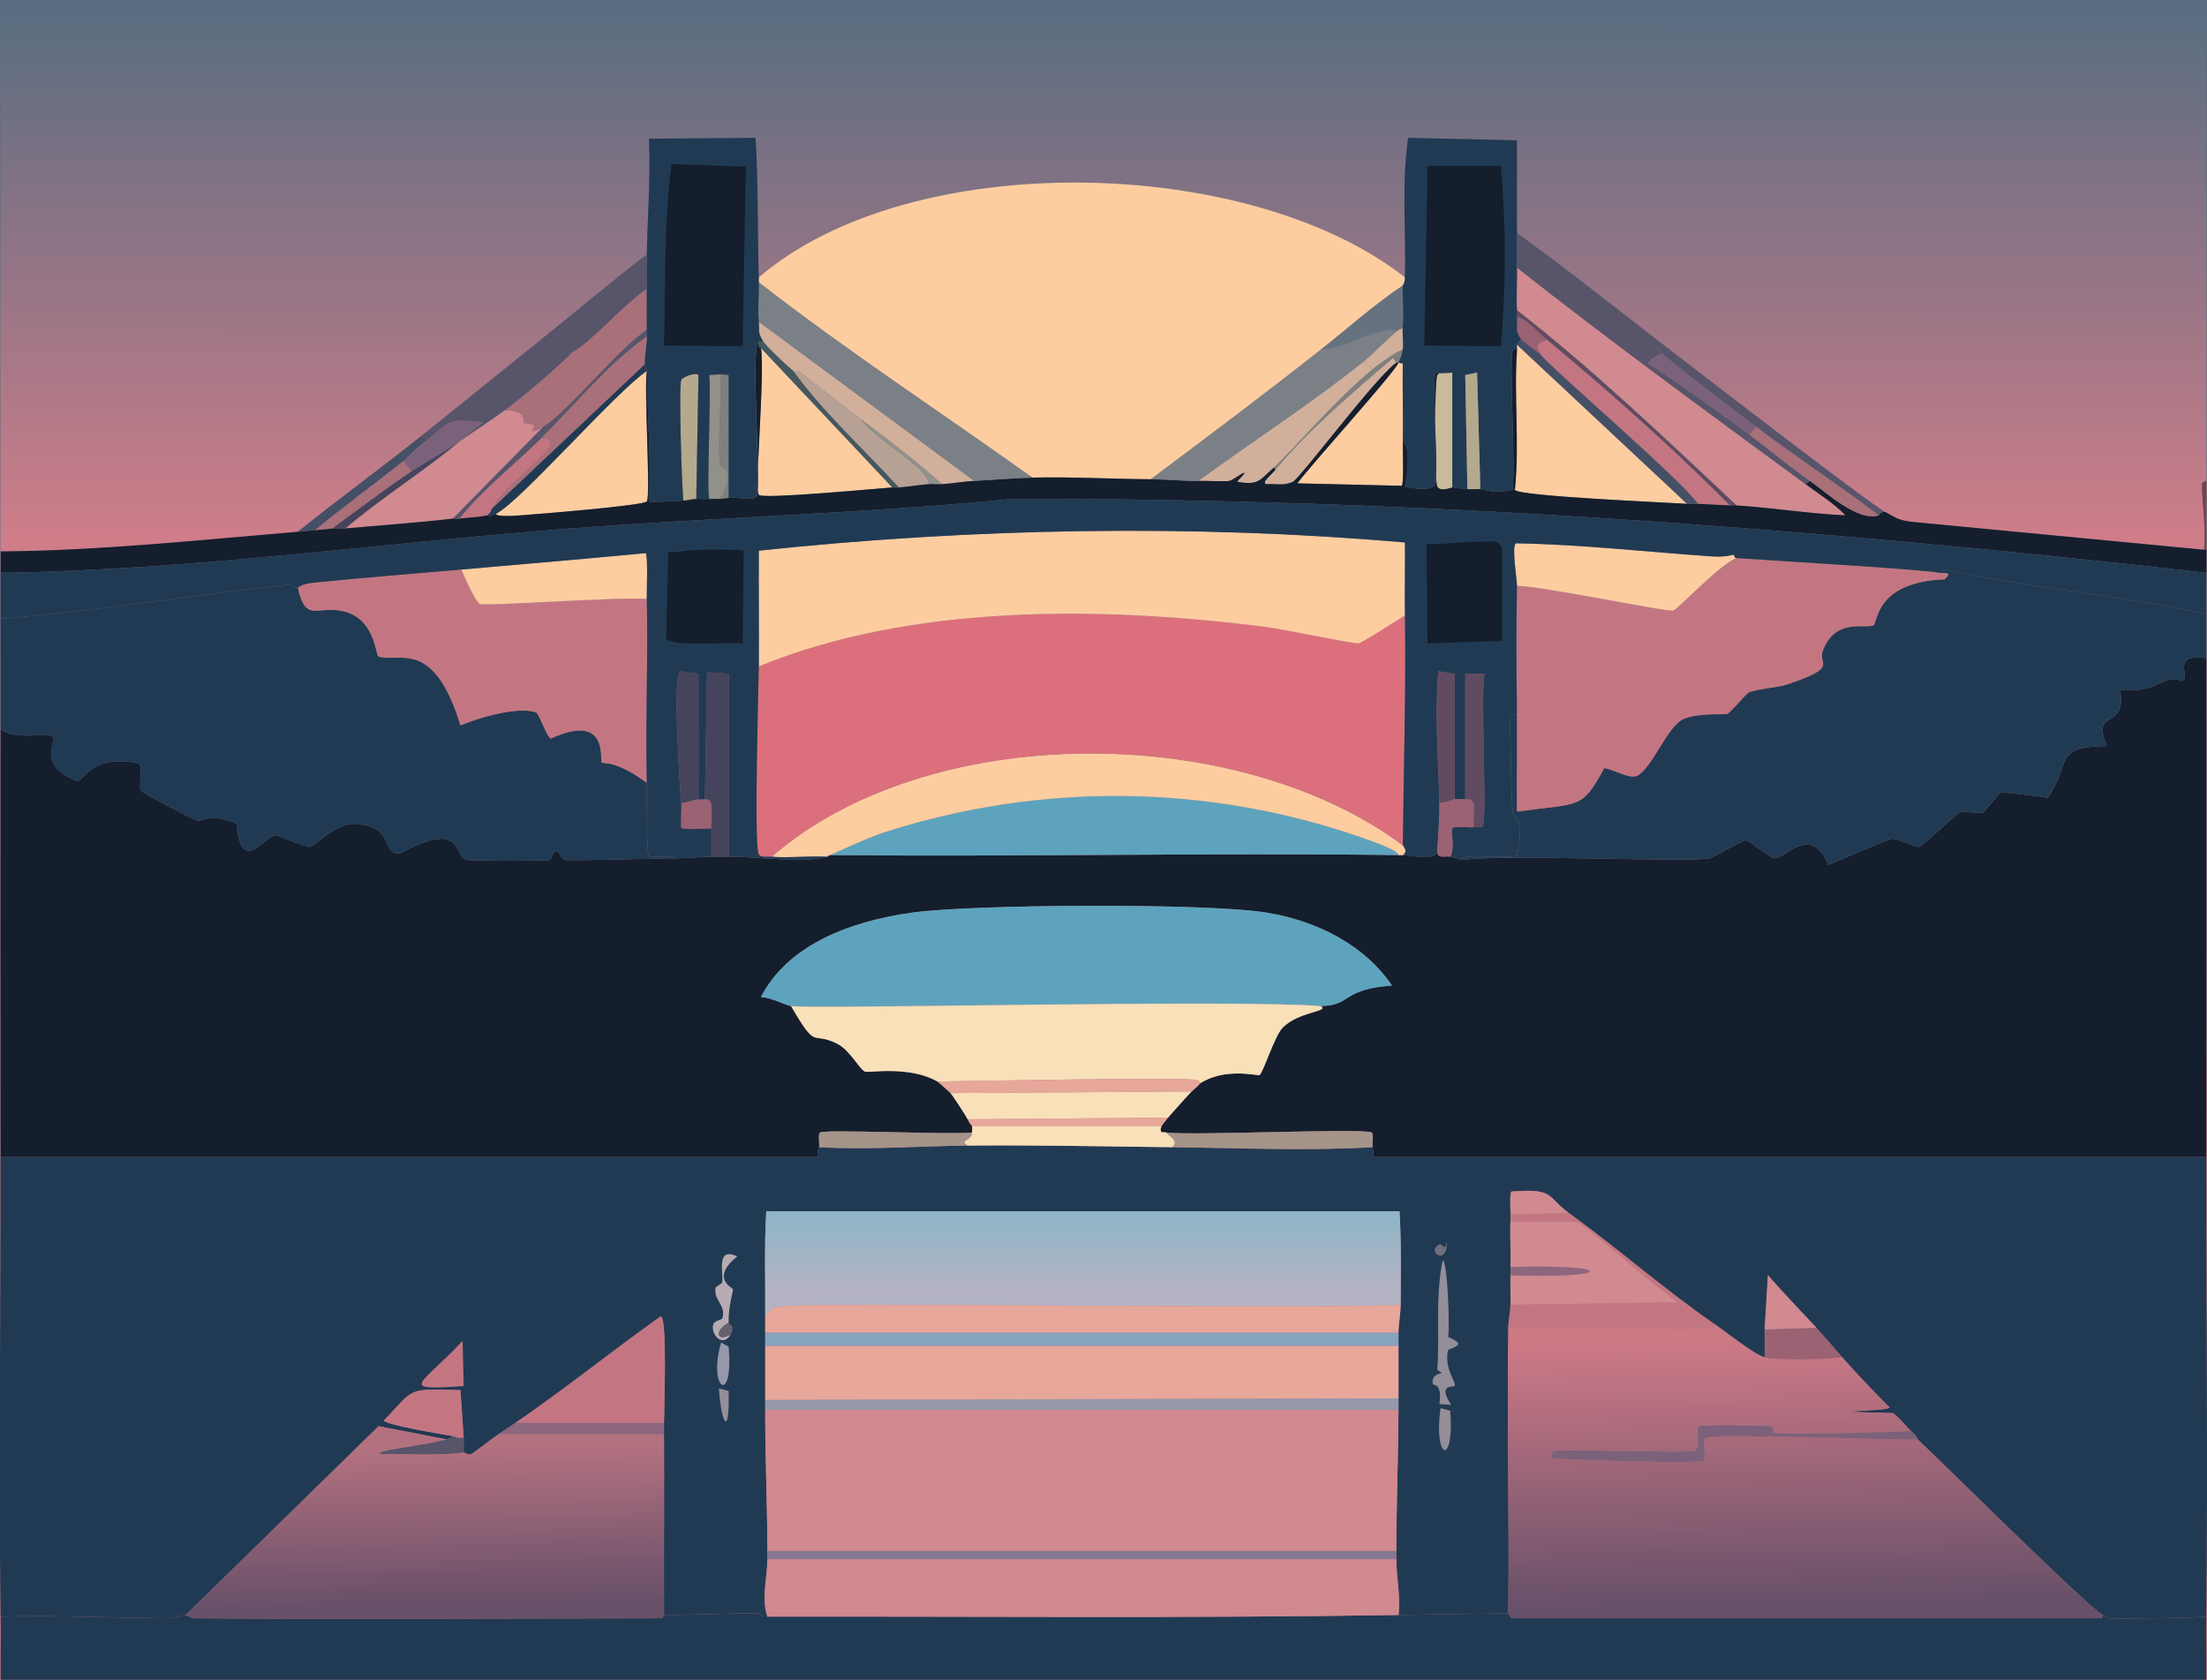 <?xml version="1.0" encoding="utf-8"?>
<!-- Generator: Adobe Illustrator 28.3.0, SVG Export Plug-In . SVG Version: 6.00 Build 0)  -->
<svg version="1.1" id="Layer_1" xmlns="http://www.w3.org/2000/svg" xmlns:xlink="http://www.w3.org/1999/xlink" x="0px" y="0px"
	 viewBox="0 0 900 685" style="enable-background:new 0 0 900 685;" xml:space="preserve">
<style type="text/css">
	.st0{fill:url(#SVGID_1_);}
	.st1{fill:url(#SVGID_00000130631968006477345300000014033595981760635036_);}
	.st2{fill:#141E2C;}
	.st3{fill:#213A53;}
	.st4{fill:#744548;}
	.st5{fill:#C37682;}
	.st6{fill:#FDCDA0;}
	.st7{fill:#9A6273;}
	.st8{fill:#D08A90;}
	.st9{fill:#D1AF9B;}
	.st10{fill:#B7A195;}
	.st11{fill:#B5A98D;}
	.st12{fill:#CABA9B;}
	.st13{fill:#91918A;}
	.st14{fill:#614B61;}
	.st15{fill:#7E817D;}
	.st16{fill:#A97079;}
	.st17{fill:#A59489;}
	.st18{fill:url(#SVGID_00000033356492444642034930000014476598113182983868_);}
	.st19{fill:#E7A79A;}
	.st20{fill:#87A4BE;}
	.st21{fill:#9698AA;}
	.st22{fill:#867891;}
	.st23{fill:url(#SVGID_00000145033784137100508220000013074893886801934472_);}
	.st24{fill:#8D677D;}
	.st25{fill:#58546A;}
	.st26{fill:#B7ABB2;}
	.st27{fill:url(#SVGID_00000110454041443920263660000001903402888411408824_);}
	.st28{fill:#7B6179;}
	.st29{fill:#948E98;}
	.st30{fill:#65626E;}
	.st31{fill:#6F6F7D;}
	.st32{fill:#5EA3BD;}
	.st33{fill:#F8E0B9;}
	.st34{fill:#DB707C;}
	.st35{fill:#454F66;}
	.st36{fill:#7B8086;}
	.st37{fill:#45585F;}
	.st38{fill:#677281;}
	.st39{fill:#46435D;}
</style>
<g>
	<g id="Background_00000134247486845561639370000002006330206643593658_">
		
			<linearGradient id="SVGID_1_" gradientUnits="userSpaceOnUse" x1="450.076" y1="-140.277" x2="449.933" y2="72.688" gradientTransform="matrix(1.001 0 0 3.048 -0.35 440.238)">
			<stop  offset="0" style="stop-color:#596D81"/>
			<stop  offset="1" style="stop-color:#CE7D89"/>
		</linearGradient>
		<rect x="-0.08" class="st0" width="900.08" height="685.34"/>
		
			<linearGradient id="SVGID_00000099648150914132790500000009864643543093812379_" gradientUnits="userSpaceOnUse" x1="450.023" y1="4.176" x2="449.88" y2="217.141">
			<stop  offset="0" style="stop-color:#596D81"/>
			<stop  offset="1" style="stop-color:#CE7D89"/>
		</linearGradient>
		<path style="fill:url(#SVGID_00000099648150914132790500000009864643543093812379_);" d="M0.24,224.88
			C0.3,149.92,0.19,74.96,0.24,0c449.72,0,449.72,0,899.44,0c0.05,65.37-0.07,130.73,0,196.1c-0.52-0.08-1.76,0.88-1.76,1
			c0.14,8.98,1.72,18.08,0.88,27.11c-59.51-5.69-59.51-5.69-119.02-11.38c-5.99-0.69-6.68-1.76-10.98-4.02
			c-6.83-3.58-82.12-61.78-95.74-72.28c-18.04-13.91-35.75-28.09-54.46-41.5c-0.11-12.6,0.08-25.21,0-37.81
			c-22.18-0.5-22.18-0.5-44.36-1c-2.78,18.88-0.83,37.96-1.32,56.89c-63.53-49.94-201.66-53.15-263.51,0
			c-0.51-18.95-0.16-37.94-1.32-56.89c-21.74,0.17-21.74,0.17-43.48,0.33c0.71,15.74-0.57,31.46-0.88,47.18
			c-15.56,12.02-30.41,24.58-45.67,36.81c-15.56,12.46-30.96,25.06-46.55,37.48c-16.46,13.11-33.69,25.64-50.07,38.82
			C81.12,220.24,40.91,224.55,0.24,224.88z"/>
		<path class="st2" d="M899.68,268.38c0.05,67.82,0.06,135.64,0,203.46c-169.74,0-169.74,0-339.49,0c-0.28-1.4-0.12-2.59-0.44-4.02
			c-0.27-1.23,0.59-5.47-0.44-6.02c-3.42-1.85-73.59,1.42-83.88,0c-0.36-0.38-3.05,1.02-1.76-2.68c0.07-0.19,2.13-2.67,2.64-3.35
			c0.66-0.88,9.09-10.22,9.66-10.71c3.51-3,3.3-3.21,3.51-3.35c10.12-6.47,22.99-2.97,24.15-3.35c1.23-0.4,6.11-15.73,9.22-19.07
			c6.42-6.9,19.63-6.74,15.81-9.04c12.66-0.26,8.22-6.84,28.99-8.37c-10.47-15.53-29.03-26.17-51.38-29.78
			c-24.11-3.9-119.02-3.42-144.05,0c-27.21,3.72-51.44,14.08-61.92,34.47c4.64,0.31,10.14,3.42,12.3,3.68
			c10.79,18.68,8.15,9.93,18.88,15.39c5.29,2.69,9.21,10.8,11.42,11.38c1.64,0.43,18.18-2.48,29.43,4.02
			c0.32,0.19,4.7,4.09,5.27,4.68c0.91,0.95,6.37,9.31,7.03,10.71c1.09,2.33,1.72,2.53,1.76,2.68c0.18,0.68,0.04,1.86,0,2.68
			c-7.76,1.04-59.4-1.36-61.92,0c-1.04,0.56-0.15,4.79-0.44,6.02c-0.25,1.04-1.06,1.47-0.44,4.02c-166.67,0-166.67,0-333.34,0
			c-0.05-58.23-0.03-116.45,0-174.68c5.18,4.92,18.75,1.66,20.64,2.68c3.62,1.95-7.29,11.59,10.54,18.74
			c3.14-0.14,5.53-11.05,24.59-7.36c2.84,0.96,0.45,9.05,1.32,11.04c0.45,1.03,21.87,12.24,23.28,12.38
			c2.99,0.31,4.5-3.45,15.81,1.34c2.08,21.26,11.14,5.15,15.81,4.68c0.76-0.08,12.43,4.86,14.05,4.68
			c2.07-0.23,10.72-9.8,18.45-9.37c16.6,0.92,10.62,12.9,18.45,12.05c26.28-14.26,21.43,1.29,27.23,2.68
			c1.59,0.38,31.81,0.43,33.38,0c1.7-0.47,1-3.03,2.64-3.35c2.37-0.45,1.57,2.85,4.39,3.35c2.16,0.38,38.02-0.68,44.36-0.67
			c5.03,0.01,10.06-0.61,14.93-0.67c2.34-0.03,4.69,0.03,7.03,0c11.1-0.13,30.48,2.79,40.4,0c0.06-0.02-0.35-0.28,0.88-0.67
			c77.26,0.74,154.64-0.99,231.89,0c0.59,0.01,1.17-0.01,1.76,0c4.42,0.06,12.12,2.67,14.05-1.34c-0.06,3.02,3.55,1.58,5.27,2.01
			c1.54,0.39,3,0.61,4.39,1.34c18.74-2.49,91.45,1.08,101.45-0.67c0.92-0.16,13.48-7.5,14.93-7.36c0.74,0.07,10,7.32,11.42,7.36
			c4.21,0.13,15.28-14.32,21.96,2.68c3.56-1.47,24.86-10.67,26.35-10.71c1.47-0.04,9.12,3.5,10.54,3.35
			c1.66-0.18,15.51-13.75,16.69-14.05c1.83-0.48,8.18,0.48,9.66,0c0.58-0.19,6.34-7.82,7.03-8.03c1.5-0.47,15.85,1.64,19.32,2.01
			c10.12-14.96,1.67-20.58,24.15-21.08c-7.23-15.61,8.37-5.9,5.27-22.76c13.39,0.51,13.54-2.5,20.64-4.35
			c2.69-0.7,4.18,0.72,4.39,0.67C894.16,276.56,884.42,266.29,899.68,268.38z"/>
		<path class="st3" d="M478.07,467.82c27.2,0.31,54.49,1.56,81.69,0c0.32,1.42,0.16,2.62,0.44,4.02c169.74,0,169.74,0,339.49,0
			c-0.06,62.45,0.75,124.95,0,187.4c-5.54,0.64-38,0.96-39.97,0.67c-0.14-0.02-1.14-0.88-2.2-1.34
			c-5.24-2.28-65.5-62.27-75.54-71.61c-0.16-0.15,0.31-0.67-2.64-3.35c-2.63-2.38-4.37-5.26-7.47-7.36
			c-37.96-0.93-1.67-0.5-1.32-2.34c-6.71-6.63-13.17-13.48-19.32-20.41c-3.55-4-6.87-8.08-10.54-12.05
			c-6.61-7.13-13.41-14.15-19.76-21.42c-0.66,11.04-0.66,11.04-1.32,22.09c0,5.69,0,5.69,0,11.38c-4.09-0.99-16.18-10.62-20.2-13.39
			c-20.91-14.38-39.28-30.76-59.73-45.51c-8.99-6.49-5.37-10.11-23.28-8.7c-0.89,0.48-0.37,7.89-0.44,9.37
			c-0.04,0.89,0.04,1.79,0,2.68c-0.27,6.23,0.19,12.5,0,18.74c-0.03,1.11,0.03,2.23,0,3.35c-0.11,4,0.07,8.06,0,12.05
			c-0.06,2.98-0.83,6.25-0.88,9.37c-0.59,38.81,0.44,77.64,0,116.45c-14.93,0.18-29.86,0.43-44.8,0.67
			c0.94-7.55-0.88-15.27-0.88-22.76c0-1.11,0-2.23,0-3.35c0.01-19.15,0.81-38.38,0.88-57.56c0.01-1.56-0.01-3.12,0-4.68
			c0.03-7.14-0.03-14.28,0-21.42c0.01-1.78-0.01-3.57,0-5.35c0.03-3.84,0.85-7.52,0.88-11.38c0.08-12.71,0.3-25.45-0.44-38.15
			c-129.12,0-129.12,0-258.24,0c-0.88,14.05-0.33,28.11-0.44,42.16c-0.02,2.45,0.02,4.91,0,7.36c-0.01,1.78,0.01,3.57,0,5.35
			c-0.04,7.36,0.02,14.72,0,22.09c0,1.34,0,2.68,0,4.02c-0.07,19.19,0.87,38.4,0.88,57.56c0,1.11,0,2.23,0,3.35
			c0,7.73-2.55,15.68,0,23.42c-3.02,0.01-3.57-1.34-3.95-1.34c-12.72-0.03-25.51,0.66-38.21,0.67c-0.09-24.54,0.12-49.08,0-73.62
			c-0.01-1.56,0.01-3.12,0-4.68c-0.02-3.94,1.49-43.1-1.32-43.5c-19.97,14.23-38.96,29.6-59.29,43.5c-2.25,1.54-4.73,3.15-7.03,4.68
			c-1.87,1.25-10.27,7.83-10.98,8.03c-1.57,0.45-2.48-0.74-3.07-0.67c0-3.01,0-3.01,0-6.02c-0.66-9.7-0.66-9.7-1.32-19.41
			c-22.44-0.72-18.67-0.59-31.18,12.38c0.38,1.71,24.5,5.79,28.11,6.36c-0.38,0.74-1.78,1.1-2.64,1.34
			c-13.83-2.68-13.83-2.68-27.67-5.35c-39.31,38.48-39.31,38.48-78.61,76.97c-0.59,0-6.25,1.34-6.59,1.34
			c-22.96-0.15-45.97-1.28-68.95-0.67c-0.75-62.45,0.06-124.95,0-187.4c166.67,0,166.67,0,333.34,0c-0.62-2.55,0.19-2.98,0.44-4.02
			c20.23,1.16,40.42-0.48,60.61-0.67C422.48,466.89,450.22,467.51,478.07,467.82z"/>
		<path class="st3" d="M312.94,659.24c85.78-0.15,171.59,0.7,257.36-0.67c14.93-0.24,29.86-0.49,44.8-0.67c0.66,1,0.66,1,1.32,2.01
			c120.34,0,120.34,0,240.67,0c0.22-0.67,0.22-0.67,0.44-1.34c1.06,0.46,2.06,1.32,2.2,1.34c1.96,0.29,34.42-0.03,39.97-0.67
			c-0.1,8.7,0.08,17.4,0,26.1c-449.72,0-449.72,0-899.44,0c-0.08-8.7,0.1-17.4,0-26.1c22.98-0.61,45.99,0.52,68.95,0.67
			c0.34,0,6-1.34,6.59-1.34c0.18,0,2.78,1.34,3.07,1.34c63.5,0.38,127.1,0.05,190.6,0c0.63,0,1.21-1.34,1.32-1.34
			c12.69-0.01,25.49-0.7,38.21-0.67C309.36,657.9,309.91,659.24,312.94,659.24z"/>
		<path class="st3" d="M121.45,239.6c3.08,14.03,7.51,7.83,17.13,9.37c14.63,2.35,14.4,18.27,15.81,18.74
			c8.21,2.75,22.4-7.9,33.38,28.11c7.32-3.1,23.1-7.86,30.74-5.35c1.37,0.45,4.5,10.36,6.15,10.71c23.46-10.8,20.01,8.46,20.64,9.7
			c0.39,0.78,5.38-1.33,18.45,8.37c0.1,4.06-0.25,28.57,0.88,29.78c1.05,1.14,8.83-0.65,10.54,1c-6.34-0.01-42.2,1.05-44.36,0.67
			c-2.83-0.5-2.02-3.8-4.39-3.35c-1.63,0.31-0.94,2.88-2.64,3.35c-1.57,0.43-31.79,0.38-33.38,0c-5.79-1.38-0.95-16.94-27.23-2.68
			c-7.83,0.85-1.84-11.12-18.45-12.05c-7.73-0.43-16.37,9.14-18.45,9.37c-1.63,0.18-13.29-4.76-14.05-4.68
			c-4.67,0.47-13.74,16.58-15.81-4.68c-11.31-4.79-12.82-1.03-15.81-1.34c-1.41-0.15-22.83-11.35-23.28-12.38
			c-0.86-1.99,1.52-10.08-1.32-11.04c-19.07-3.68-21.46,7.22-24.59,7.36c-17.83-7.15-6.92-16.79-10.54-18.74
			c-1.89-1.02-15.46,2.24-20.64-2.68c0.01-14.95-0.01-29.89,0-44.84c40-3.16,79.27-9.91,119.02-14.05
			C119.85,238.2,119.01,239.85,121.45,239.6z"/>
		<path class="st3" d="M899.68,250.31c0,6.02,0,12.05,0,18.07c-15.26-2.09-5.52,8.18-10.1,9.37c-0.21,0.06-1.7-1.37-4.39-0.67
			c-7.1,1.85-7.25,4.86-20.64,4.35c3.1,16.85-12.5,7.14-5.27,22.76c-22.49,0.5-14.03,6.12-24.15,21.08
			c-3.47-0.37-17.83-2.48-19.32-2.01c-0.69,0.21-6.44,7.84-7.03,8.03c-1.48,0.48-7.83-0.48-9.66,0
			c-1.18,0.31-15.03,13.87-16.69,14.05c-1.42,0.16-9.08-3.39-10.54-3.35c-1.49,0.04-22.79,9.24-26.35,10.71
			c-6.68-17-17.75-2.54-21.96-2.68c-1.42-0.05-10.68-7.29-11.42-7.36c-1.45-0.13-14.01,7.2-14.93,7.36
			c-10.01,1.75-82.71-1.82-101.45,0.67c0.26-2.91,13.97-0.35,22.84-1.67c3.25-15.2-1.68-16.5-1.76-17.4
			c-0.39-4.66-1.32-36.91-0.88-38.82c0.08-0.36,1.4-2.13,2.64-1.67c0.18,13.27-0.14,26.55,0,39.82c26.07-3.62,26.31-0.7,35.57-17.74
			c4.32,0.63,10.4,4.75,13.61,3.01c6.19-3.35,12.12-20.24,18.88-23.09c6.05-2.54,16.05-1.62,17.57-2.01
			c1.28-0.33,7.78-8.21,8.78-8.7c3.15-1.55,11.7-1.96,15.81-3.35c21.42-7.22,12.33-7.95,14.49-13.72
			c5.1-13.58,17.22-8.8,20.64-10.37c1.78-0.82,0.51-17.66,28.99-18.74c3.7-3.46-0.19-2.21-2.2-2.68c1.54-0.67,1.54-0.67,3.07-1.34
			C828.38,240.23,864.92,242.6,899.68,250.31z"/>
		<path class="st4" d="M899.68,224.21c-0.44,0-0.44,0-0.88,0c0.84-9.03-0.74-18.12-0.88-27.11c0-0.12,1.23-1.08,1.76-1
			C899.69,205.47,899.67,214.84,899.68,224.21z"/>
		<path class="st5" d="M188.21,232.24c0.75,2.24,5.92,13.58,7.47,14.05c3.16,0.98,59.03-3.12,68.07-2.01
			c0.6,24.97-0.61,49.99,0,74.96c-13.07-9.69-18.05-7.58-18.45-8.37c-0.63-1.25,2.82-20.5-20.64-9.7
			c-1.64-0.35-4.78-10.26-6.15-10.71c-7.64-2.51-23.43,2.25-30.74,5.35c-10.98-36.01-25.16-25.36-33.38-28.11
			c-1.41-0.47-1.18-16.39-15.81-18.74c-9.62-1.54-14.05,4.66-17.13-9.37c0.35-0.04,1.14-1.45,6.59-2.01
			C148.01,235.55,168.19,234,188.21,232.24z"/>
		<path class="st5" d="M790.76,233.58c2,0.47,5.9-0.78,2.2,2.68c-28.47,1.08-27.2,17.92-28.99,18.74
			c-3.42,1.57-15.54-3.21-20.64,10.37c-2.17,5.77,6.93,6.5-14.49,13.72c-4.11,1.38-12.66,1.79-15.81,3.35c-1,0.49-7.5,8.37-8.78,8.7
			c-1.52,0.39-11.52-0.54-17.57,2.01c-6.77,2.85-12.7,19.74-18.88,23.09c-3.21,1.74-9.29-2.38-13.61-3.01
			c-9.27,17.04-9.5,14.12-35.57,17.74c-0.14-13.27,0.18-26.55,0-39.82c-0.24-17.41-0.34-34.79,0-52.2
			c8.76-0.21,60.52,10.63,63.68,10.04c1.86-0.35,19.1-19.02,25.91-21.42C722.84,228.63,784.87,232.2,790.76,233.58z"/>
		<path class="st6" d="M708.2,227.55c-6.81,2.4-24.06,21.07-25.91,21.42c-3.16,0.59-54.92-10.25-63.68-10.04
			c0.05-2.34-2.29-16.4-0.44-17.4c26.79,0.49,53.3,3.52,79.93,5.35c5.86,0.4,8.34-0.7,8.78-0.67
			C707.59,226.27,706.81,227.45,708.2,227.55z"/>
		<path class="st6" d="M263.75,244.29c-9.04-1.12-64.92,2.98-68.07,2.01c-1.55-0.48-6.71-11.81-7.47-14.05
			c25.04-2.2,50.09-4.32,75.1-6.69C264.29,226.11,263.69,241.78,263.75,244.29z"/>
		<path class="st7" d="M284.83,325.94c0.88,0,1.76,0,2.64,0c3.84-0.64,2.59,5.47,2.64,12.05c-2.09-0.27-11.51,0.51-12.3-0.33
			c-0.39-0.42,0.18-8.6,0-10.37C280.06,327.47,283.05,325.94,284.83,325.94z"/>
		<path class="st8" d="M736.31,197.44c5.55,4.08,11.66,7.95,16.25,12.72c-14.79-0.64-29.65-3.11-44.36-4.02
			c-28.96-27.13-57.54-54.55-89.59-79.64c-0.32-5.77,0.11-11.62,0-17.4C656.87,139.31,696.64,168.3,736.31,197.44z"/>
		<path class="st6" d="M688,205.47c-8.59-0.57-68.84-3.1-70.27-5.69c1.97-19-0.47-38.26,0.88-57.22c0.05-0.65-0.15-1.38,0-2.01
			C653.3,173.01,653.3,173.01,688,205.47z"/>
		<path class="st6" d="M263.75,151.26c-1.22,6.98,1.6,50.84,0,53.21c-1.19,1.76-45.42,5.24-51.38,5.69
			c-3.49,0.26-10.46,0.65-10.1-0.67C211.72,205.06,251.03,159.87,263.75,151.26z"/>
		<path class="st6" d="M363.88,198.77c-6.44,0.44-53.29,4.91-54.46,3.01c-1.83-2.99,2.61-49.12,0.88-59.9
			C337.09,170.33,337.09,170.33,363.88,198.77z"/>
		<path class="st8" d="M221.59,174.01c-18.45,18.74-18.45,18.74-36.89,37.48c-14.61,1.7-29.26,2.69-43.92,4.02
			c14.68-12.49,31.72-23.08,46.55-35.47c6.06-4.28,12.51-8.29,18.45-12.72c9.42-0.24,7.53,4.67,7.91,5.02
			c0.77,0.72,2.25-0.36,4.39,1.34C218.34,173.89,214.18,178.13,221.59,174.01z"/>
		<path class="st6" d="M572.05,180.7c-0.06,2.35,0.49,16.9-0.44,17.4c-21.3-0.5-21.3-0.5-42.6-1c7-9.15,39.15-44.55,41.28-49.19
			c0.88,0.17,0.88,0.17,1.76,0.33C571.85,159.06,572.32,169.89,572.05,180.7z"/>
		<path class="st5" d="M705.56,206.14c-4.39-0.27-8.74-0.39-13.18-0.67c-6.94-10.06-62.19-57.29-64.12-60.9
			c-1.52-2.85-2.54-4.49,2.64-6.02C657.05,160.27,682.12,182.66,705.56,206.14z"/>
		<path class="st9" d="M559.76,150.59c-16.27,13.45-32.59,33.27-40.4,40.16c-5.43,4.78-5.97,7.4-14.93,5.69
			c7.6-7.88-1.3-0.63-3.07-0.33c-1.92,0.33-8.89-0.04-12.74,0c22.3-16.28,46.4-31.78,67.63-48.86
			C558,148.91,558,148.91,559.76,150.59z"/>
		<path class="st9" d="M397.26,196.1c-4.27,0.21-8.84,1.09-13.18,1.34c-10.31-9.43-22-18.1-33.38-26.77
			c-8.39-6.4-16.77-12.91-25.03-19.41c-0.08-0.06-0.75,1.15-2.2,0c-2.58-2.05-11.26-10.26-12.3-12.05c-2.4-4.15-1.37-3.85-1.76-8.03
			C353.34,163.64,353.34,163.64,397.26,196.1z"/>
		<path class="st10" d="M350.71,170.67c6.51,8.91,27.43,19.65,28.11,26.77c-3.96,0.23-8.32,1.07-12.3,1.34
			c-14.42-15.8-30.85-30.59-43.04-47.52c1.45,1.15,2.12-0.06,2.2,0C333.94,157.75,342.31,164.27,350.71,170.67z"/>
		<path class="st9" d="M569.42,147.91c-8,5.38-39.01,46.88-42.16,48.52c-3.58,1.87-7.16,0.71-10.98,1
			c-1.87-0.86,1.81-3.39,3.95-6.02c12.44-15.26,32.07-32.05,47.87-45.51C568.76,146.91,568.76,146.91,569.42,147.91z"/>
		<path class="st11" d="M283.95,203.46c-2.09,0.06-3.21,0.65-5.27,0.67c-0.73-6.75-1.91-46.86-0.88-49.19
			c0.55-1.25,5.9-3.28,7.03-2.01C284.39,178.19,284.39,178.19,283.95,203.46z"/>
		<path class="st12" d="M592.25,151.93c0,23.42,0,23.42,0,46.85c-0.31-0.03-4.79,2-6.15-0.33c-1.21-2.08-1.21-43.43,0-45.51
			C587.01,151.37,590.47,152.04,592.25,151.93z"/>
		<path class="st5" d="M200.51,207.48c-0.14,0.29,0.14,1.02-1.76,2.68c-3.87,0.82-7.53,0.87-11.42,1.34
			c9.41-11.93,22.3-21.87,33.38-32.79C234.44,179.3,206.04,196.04,200.51,207.48z"/>
		<path class="st13" d="M293.61,152.59c0.93,11.21-1.24,26.79,0,37.14c0.1,0.79,7.26,1.81,0,13.72c-0.87,0.06-1.76-0.05-2.64,0
			c-0.61,0-1.52,0.18-1.76-0.33c-1.12-2.45,0.84-41.78,0-50.2C291.42,152.76,291.42,152.76,293.61,152.59z"/>
		<path class="st14" d="M708.2,206.14c-0.87-0.05-1.77,0.05-2.64,0c-23.44-23.47-48.51-45.87-74.66-67.6
			c-4.12-3.42-8.55-8.56-12.3-9.37c-0.07-0.89,0.05-1.79,0-2.68C650.66,151.59,679.24,179.01,708.2,206.14z"/>
		<path class="st15" d="M297.13,202.79c-0.18,0.02,1.06,0.38-3.51,0.67c7.26-11.91,0.1-12.93,0-13.72
			c-1.24-10.36,0.93-25.94,0-37.14c1.76,0.17,1.76,0.17,3.51,0.33C297.13,177.86,297.13,177.86,297.13,202.79z"/>
		<path class="st13" d="M384.08,197.44c-1.74,0.1-3.53-0.1-5.27,0c-0.68-7.12-21.6-17.87-28.11-26.77
			C362.08,179.34,373.78,188,384.08,197.44z"/>
		<path class="st9" d="M572.05,142.56c-3.3,1.26-9.74,5.92-12.3,8.03c-1.76-1.67-1.76-1.67-3.51-3.35
			c4.54-3.65,9.42-9.2,14.05-12.72c0.07-0.05,1.31-0.57,1.76-0.67C571.8,136.62,572.52,140.28,572.05,142.56z"/>
		<path class="st7" d="M630.9,138.54c-5.17,1.54-4.15,3.17-2.64,6.02c-1.23-0.96-7.64-5.65-7.91-6.02c-2.82-4.07-1.4-5.08-1.76-9.37
			C622.35,129.98,626.78,135.12,630.9,138.54z"/>
		<path class="st16" d="M263.75,134.52c-10.88,7.05-33.37,34.59-42.16,39.49c-7.41,4.12-3.24-0.12-3.51-0.33
			c-2.14-1.7-3.62-0.62-4.39-1.34c-0.37-0.35,1.52-5.26-7.91-5.02c9.95-7.43,19.38-15.81,28.11-24.09
			c5.93-2.67,22.05-20.59,29.86-25.43C263.71,123.37,263.73,128.95,263.75,134.52z"/>
	</g>
	<g>
		<path class="st17" d="M559.76,467.82c-27.19,1.56-54.48,0.31-81.69,0c2.53-2.61-0.75-4.05-2.64-6.02
			c10.29,1.42,80.46-1.85,83.88,0C560.34,462.35,559.48,466.6,559.76,467.82z"/>
		<path class="st17" d="M396.38,461.8c-0.18,3.79-5.51,3.02-1.76,5.35c-20.19,0.19-40.38,1.83-60.61,0.67
			c0.29-1.23-0.6-5.46,0.44-6.02C336.98,460.44,388.62,462.84,396.38,461.8z"/>
		<g>
			<g>
				
					<linearGradient id="SVGID_00000109008593011571973530000017834987886551989137_" gradientUnits="userSpaceOnUse" x1="441.581" y1="498.887" x2="441.659" y2="525.658">
					<stop  offset="0" style="stop-color:#91B5C6"/>
					<stop  offset="1" style="stop-color:#B4B3C4"/>
				</linearGradient>
				<path style="fill:url(#SVGID_00000109008593011571973530000017834987886551989137_);" d="M571.17,532.07
					c-36.07,1.89-240.13-1.16-252.53,0.67c-7.27,1.07-2.97,2.2-6.59,3.35c0.11-14.05-0.44-28.12,0.44-42.16
					c129.12,0,129.12,0,258.24,0C571.48,506.63,571.26,519.36,571.17,532.07z"/>
				<g>
					<path class="st8" d="M570.3,574.91c-0.07,19.17-0.87,38.41-0.88,57.56c-128.24,0-128.24,0-256.48,0
						c-0.01-19.16-0.95-38.37-0.88-57.56C441.18,574.91,441.18,574.91,570.3,574.91z"/>
					<path class="st8" d="M569.42,635.81c0,7.48,1.82,15.21,0.88,22.76c-85.77,1.37-171.58,0.52-257.36,0.67
						c-2.55-7.75,0-15.7,0-23.42C441.18,635.81,441.18,635.81,569.42,635.81z"/>
					<path class="st19" d="M570.3,548.81c-0.03,7.14,0.03,14.28,0,21.42c-129.12,0.33-129.12,0.33-258.24,0.67
						c0.02-7.36-0.04-14.72,0-22.09C441.18,548.81,441.18,548.81,570.3,548.81z"/>
					<path class="st19" d="M571.17,532.07c-0.03,3.86-0.85,7.53-0.88,11.38c-129.12,0-129.12,0-258.24,0c0.02-2.45-0.02-4.91,0-7.36
						c3.62-1.15-0.68-2.27,6.59-3.35C331.04,530.91,535.11,533.96,571.17,532.07z"/>
					<path class="st20" d="M570.3,543.45c-0.01,1.78,0.01,3.57,0,5.35c-129.12,0-129.12,0-258.24,0c0.01-1.78-0.01-3.57,0-5.35
						C441.18,543.45,441.18,543.45,570.3,543.45z"/>
					<path class="st21" d="M570.3,570.22c-0.01,1.56,0.01,3.12,0,4.68c-129.12,0-129.12,0-258.24,0c0-1.34,0-2.68,0-4.02
						C441.18,570.56,441.18,570.56,570.3,570.22z"/>
					<path class="st22" d="M569.42,632.47c0,1.11,0,2.23,0,3.35c-128.24,0-128.24,0-256.48,0c0-1.11,0-2.23,0-3.35
						C441.18,632.47,441.18,632.47,569.42,632.47z"/>
				</g>
			</g>
			<g>
				
					<linearGradient id="SVGID_00000011727304118147928860000005933827350488647347_" gradientUnits="userSpaceOnUse" x1="172.702" y1="590.631" x2="173.87" y2="653.931">
					<stop  offset="0" style="stop-color:#B37180"/>
					<stop  offset="1" style="stop-color:#695069"/>
				</linearGradient>
				<path style="fill:url(#SVGID_00000011727304118147928860000005933827350488647347_);" d="M182.06,586.95
					c-9.53,2.68-30.23,4.55-26.79,6.02c11.27-0.31,22.58,0.72,33.82-0.67c0.59-0.07,1.5,1.12,3.07,0.67
					c0.71-0.21,9.11-6.78,10.98-8.03c33.82,0,33.82,0,67.63,0c0.12,24.54-0.09,49.08,0,73.62c-0.11,0-0.68,1.34-1.32,1.34
					c-63.5,0.05-127.11,0.38-190.6,0c-0.29,0-2.9-1.34-3.07-1.34c39.31-38.48,39.31-38.48,78.61-76.97
					C168.23,584.28,168.23,584.28,182.06,586.95z"/>
				<path class="st5" d="M270.77,580.26c-30.3,0-30.3,0-60.61,0c20.33-13.91,39.32-29.28,59.29-43.5
					C272.26,537.16,270.75,576.33,270.77,580.26z"/>
				<path class="st5" d="M189.09,586.29c-2.78,0.36-3.65-0.55-4.39-0.67c-3.61-0.57-27.72-4.64-28.11-6.36
					c12.51-12.97,8.74-13.11,31.18-12.38C188.43,576.58,188.43,576.58,189.09,586.29z"/>
				<path class="st24" d="M210.17,580.26c30.3,0,30.3,0,60.61,0c0.01,1.56-0.01,3.12,0,4.68c-33.82,0-33.82,0-67.63,0
					C205.44,583.41,207.92,581.8,210.17,580.26z"/>
				<path class="st5" d="M188.65,546.8c0.22,9.2,0.22,9.2,0.44,18.41C161.78,567.11,171.37,565.23,188.65,546.8z"/>
				<path class="st25" d="M189.09,586.29c0,3.01,0,3.01,0,6.02c-11.23,1.39-22.54,0.36-33.82,0.67c-3.44-1.48,17.26-3.34,26.79-6.02
					c0.86-0.24,2.26-0.6,2.64-1.34C185.44,585.73,186.31,586.64,189.09,586.29z"/>
			</g>
			<path class="st26" d="M297.13,539.44c-5.66,2.95-5.17,8.09,0.88,4.68c-3.37,5.88-8.66-0.37-7.03-4.35
				c0.42-1.01,3.46-1.85,3.51-2.01c1.94-5.41-3.78-7.55-2.64-12.72c0.08-0.38,2.58-1.65,2.64-2.01c0.61-4.16-2.63-14.74,6.15-10.71
				c-11,8.92-2.06,12.64-1.76,13.39C299.15,526.37,296.97,532.36,297.13,539.44z"/>
			<g>
				
					<linearGradient id="SVGID_00000163053540960723584390000001170651747986180784_" gradientUnits="userSpaceOnUse" x1="734.027" y1="546.42" x2="736.229" y2="654.484">
					<stop  offset="0" style="stop-color:#CD7986"/>
					<stop  offset="1" style="stop-color:#675069"/>
				</linearGradient>
				<path style="fill:url(#SVGID_00000163053540960723584390000001170651747986180784_);" d="M719.62,553.49
					c5.54,1.35,24.6,0.87,31.62,0c6.16,6.93,12.61,13.78,19.32,20.41c-0.35,1.84-36.64,1.41,1.32,2.34c3.1,2.1,4.84,4.98,7.47,7.36
					c-9.77,0.41-50.23,1.67-55.78,0.67c-0.64-0.12-0.14-2.34-1.76-2.68c-1.4-0.29-27.8-0.64-28.99,0
					c-1.59,0.85,1.14,9.06-1.76,10.04c-2.65,0.89-49.75-0.68-57.97,0c-0.22,1.51-0.22,1.51-0.44,3.01c7.34,0.69,59.4,2.37,61.92,1
					c1.35-0.73-0.48-8.64,0.88-9.37c3.53-1.91,76.06,1.08,86.52,0.67c10.04,9.35,70.3,69.34,75.54,71.61
					c-0.22,0.67-0.22,0.67-0.44,1.34c-120.34,0-120.34,0-240.67,0c-0.66-1-0.66-1-1.32-2.01c0.44-38.81-0.59-77.65,0-116.45
					c18.98-0.98,72.84,1.31,83.01,0c0.25-0.03,1.38-0.92,1.32-1.34C703.44,542.87,715.53,552.5,719.62,553.49z"/>
				<path class="st8" d="M615.97,532.07c0.07-3.98-0.11-8.05,0-12.05c43.45,1.42,42.91-4.63,0-3.35c0.19-6.24-0.27-12.51,0-18.74
					c6.3,0.87,22.76-0.56,27.67,0.67c2.8,0.7,34.59,29.02,40.84,32.46C650.23,531.57,650.23,531.57,615.97,532.07z"/>
				<path class="st5" d="M699.41,540.11c0.06,0.41-1.07,1.31-1.32,1.34c-10.17,1.31-64.03-0.98-83.01,0
					c0.05-3.12,0.82-6.39,0.88-9.37c34.26-0.5,34.26-0.5,68.51-1c-6.25-3.44-38.04-31.75-40.84-32.46
					c-4.9-1.23-21.37,0.2-27.67-0.67c0.04-0.89-0.04-1.79,0-2.68c11.86-0.33,11.86-0.33,23.72-0.67
					C660.13,509.35,678.51,525.73,699.41,540.11z"/>
				<path class="st28" d="M779.35,583.61c2.95,2.67,2.47,3.2,2.64,3.35c-10.46,0.42-82.99-2.57-86.52-0.67
					c-1.35,0.73,0.48,8.64-0.88,9.37c-2.53,1.36-54.59-0.32-61.92-1c0.22-1.51,0.22-1.51,0.44-3.01c8.22-0.68,55.32,0.89,57.97,0
					c2.9-0.98,0.17-9.19,1.76-10.04c1.18-0.64,27.59-0.29,28.99,0c1.62,0.34,1.11,2.56,1.76,2.68
					C729.11,585.28,769.58,584.02,779.35,583.61z"/>
				<path class="st7" d="M751.24,553.49c-7.02,0.87-26.08,1.35-31.62,0c0-5.69,0-5.69,0-11.38c10.54-0.33,10.54-0.33,21.08-0.67
					C744.37,545.41,747.68,549.49,751.24,553.49z"/>
				<path class="st8" d="M740.7,541.44c-10.54,0.33-10.54,0.33-21.08,0.67c0.66-11.04,0.66-11.04,1.32-22.09
					C727.29,527.29,734.09,534.32,740.7,541.44z"/>
				<path class="st8" d="M639.69,494.59c-11.86,0.33-11.86,0.33-23.72,0.67c0.07-1.48-0.45-8.89,0.44-9.37
					C634.32,484.49,630.69,488.1,639.69,494.59z"/>
				<path class="st24" d="M615.97,520.03c0.03-1.11-0.03-2.23,0-3.35C658.88,515.4,659.42,521.44,615.97,520.03z"/>
			</g>
			<path class="st21" d="M294.05,547.47c1.54,0.84,1.54,0.84,3.07,1.67C299.29,573.57,288.51,566.55,294.05,547.47z"/>
			<path class="st29" d="M293.17,566.21c1.98,0.5,1.98,0.5,3.95,1C297.66,586.32,294.19,581.37,293.17,566.21z"/>
			<path class="st30" d="M298,544.12c-6.04,3.4-6.53-1.73-0.88-4.68C297.14,540,300.09,540.49,298,544.12z"/>
			<g>
				<path class="st29" d="M588.3,514c2.09-0.02,3.01,29.2,2.2,31.12c5.48,2.59,5.56,3.24,0,5.35c-1.72,7.84,3.74,13.54,2.64,14.72
					c-0.62,0.66-7.1-0.96-1.32,7.7c-2.42-0.17-2.42-0.17-4.83-0.33c1.17-8.85-2.53-7.58-2.64-8.03c-1-4.24,3.45-4.38,3.51-4.68
					c0.04-0.19-1.77-1.12-1.76-1.34C587.22,544.31,585.17,529.11,588.3,514z"/>
				<path class="st29" d="M587.42,574.24c1.98,0.5,1.98,0.5,3.95,1C593.29,597.88,584.51,595.8,587.42,574.24z"/>
				<path class="st31" d="M590.06,506.64c0.07,10.21-9.21,3.23-2.64,0.67C590.45,510.26,589.33,506.55,590.06,506.64z"/>
			</g>
		</g>
		<g>
			<g>
				<path class="st32" d="M538.67,410.27c-33.96-2.86-205.08,1.31-216.08,0c-2.16-0.26-7.66-3.37-12.3-3.68
					c10.48-20.39,34.72-30.75,61.92-34.47c25.03-3.42,119.94-3.9,144.05,0c22.35,3.62,40.91,14.25,51.38,29.78
					C546.9,403.43,551.33,410.01,538.67,410.27z"/>
				<path class="st32" d="M570.3,348.69c-77.25-0.99-154.62,0.74-231.89,0c1.18-0.38,14.78-6.93,22.4-9.37
					c64.11-20.55,132.81-19.64,195.87,2.68C560.68,343.41,570.44,346.88,570.3,348.69z"/>
			</g>
			<path class="st6" d="M572.05,344.68c0,0.2,2.45,2.46,0,4.02c-0.59-0.01-1.17,0.01-1.76,0c0.15-1.81-9.62-5.28-13.61-6.69
				c-63.06-22.31-131.77-23.22-195.87-2.68c-7.62,2.44-21.22,8.99-22.4,9.37c-1.23,0.39-0.82,0.65-0.88,0.67
				c-6.92-0.44-16.51,0.6-22.84,0C378.4,293.94,503.99,294.12,572.05,344.68z"/>
			<g>
				<path class="st33" d="M538.67,410.27c3.82,2.29-9.39,2.14-15.81,9.04c-3.11,3.35-8,18.68-9.22,19.07
					c-1.17,0.38-14.03-3.12-24.15,3.35c0.05-0.42-1.04-1.29-1.32-1.34c-7.16-1.15-88.77,0.39-105.84,0.67
					c-11.25-6.5-27.78-3.58-29.43-4.02c-2.21-0.58-6.13-8.69-11.42-11.38c-10.74-5.46-8.1,3.29-18.88-15.39
					C333.59,411.58,504.72,407.41,538.67,410.27z"/>
				<path class="st33" d="M485.97,445.07c-0.57,0.48-9,9.83-9.66,10.71c-40.84,0.33-40.84,0.33-81.69,0.67
					c-0.66-1.4-6.12-9.76-7.03-10.71C436.78,445.4,436.78,445.4,485.97,445.07z"/>
				<path class="st33" d="M473.68,459.12c-1.3,3.7,1.4,2.3,1.76,2.68c1.89,1.98,5.16,3.42,2.64,6.02
					c-27.84-0.32-55.58-0.94-83.44-0.67c-3.75-2.33,1.58-1.56,1.76-5.35c0.04-0.82,0.18-2,0-2.68
					C435.03,459.12,435.03,459.12,473.68,459.12z"/>
				<path class="st19" d="M489.49,441.72c-0.22,0.14,0,0.35-3.51,3.35c-49.19,0.33-49.19,0.33-98.38,0.67
					c-0.57-0.6-4.95-4.5-5.27-4.68c17.07-0.28,98.69-1.81,105.84-0.67C488.44,440.43,489.53,441.3,489.49,441.72z"/>
				<path class="st19" d="M476.31,455.78c-0.5,0.67-2.57,3.16-2.64,3.35c-38.65,0-38.65,0-77.3,0c-0.04-0.15-0.66-0.34-1.76-2.68
					C435.47,456.11,435.47,456.11,476.31,455.78z"/>
			</g>
			<path class="st34" d="M572.93,250.98c0.42,31.25-0.52,62.45-0.88,93.7c-68.07-50.55-193.65-50.74-257.36,4.68
				c-1.59-0.15-4.39,0.52-5.27-1c-2.02-3.51-0.07-66.88,0-76.63c62.06-25.4,139.06-24.67,206.85-16.06
				c5.81,0.74,35.77,6.91,37.77,6.69C555.24,262.22,570.43,252.55,572.93,250.98z"/>
			<g>
				<path class="st6" d="M572.93,113.11c-0.07,2.72-0.87,3.13-0.88,3.35c-12.01,8.04-22.3,17.36-33.38,26.1
					c-22.73,17.93-46.03,35.42-69.39,52.87c-16.08-0.08-32.25-1.05-48.31-0.67c-37.2-26.55-75.9-51.85-111.55-79.64
					c-0.02-0.7,0.02-1.36,0-2.01C371.27,59.96,509.4,63.17,572.93,113.11z"/>
				<path class="st6" d="M572.93,250.98c-2.5,1.57-17.69,11.25-18.88,11.38c-2,0.22-31.96-5.95-37.77-6.69
					c-67.79-8.61-144.79-9.34-206.85,16.06c0.12-15.73-0.09-31.46,0-47.18c86.97-9.2,176.28-10.92,263.51-3.35
					C573.03,231.12,572.8,241.05,572.93,250.98z"/>
			</g>
		</g>
		<g>
			<path class="st2" d="M191.28,358.73c1.92-0.17,37.65,0.12,37.33,3.01c-14.31,0.37-28.96,0.45-43.04-0.67
				C184.19,359.51,189.57,358.89,191.28,358.73z"/>
			<g>
				<path class="st2" d="M310.3,141.89c1.73,10.78-2.71,56.91-0.88,59.9c1.16,1.9,48.02-2.57,54.46-3.01c0.87-0.06,1.77,0.06,2.64,0
					c3.97-0.27,8.34-1.1,12.3-1.34c1.74-0.1,3.53,0.1,5.27,0c4.33-0.25,8.9-1.13,13.18-1.34c7.89-0.39,15.83-1.15,23.72-1.34
					c16.06-0.38,32.23,0.59,48.31,0.67c6.36,0.03,13.12,0.74,19.32,0.67c3.84-0.04,10.81,0.33,12.74,0
					c1.77-0.3,10.68-7.55,3.07,0.33c8.97,1.71,9.51-0.91,14.93-5.69c0.44,0.33,0.44,0.33,0.88,0.67c-2.15,2.63-5.82,5.17-3.95,6.02
					c3.82-0.29,7.4,0.87,10.98-1c3.15-1.65,34.17-43.14,42.16-48.52c0.44,0,0.44,0,0.88,0c-2.13,4.64-34.29,40.04-41.28,49.19
					c21.3,0.5,21.3,0.5,42.6,1c0.93-0.5,0.38-15.05,0.44-17.4c2.87-0.27,2.19,12.06,0.88,17.74c3.18,0.78,10.57,1.79,12.3-0.67
					c1.41-2.01-1.1-39.59,0-45.51c3.51-0.17,3.51-0.17,7.03-0.33c-1.78,0.12-5.25-0.55-6.15,1c-1.21,2.08-1.21,43.43,0,45.51
					c1.36,2.33,5.84,0.3,6.15,0.33c2.1,0.21,4.06,0.51,6.15,0.67c1.72,0.13,3.53-0.06,5.27,0c1.82,0.06,4.99,2.07,13.18,0.33
					c1.08-11.39-1.44-52.28,0-56.89c0.16-0.5,1.16-0.34,1.76-0.33c-1.35,18.96,1.09,38.23-0.88,57.22
					c1.43,2.59,61.67,5.12,70.27,5.69c2.57,0.17,3.73-0.04,4.39,0c4.43,0.28,8.79,0.4,13.18,0.67c0.87,0.05,1.77-0.05,2.64,0
					c14.7,0.91,29.57,3.37,44.36,4.02c-4.59-4.77-10.7-8.64-16.25-12.72c0.88-0.67,0.88-0.67,1.76-1.34
					c6.37,4.43,19.49,16.85,28.11,14.05c0.15-0.05,0.43-1.61,2.64-1.34c4.3,2.25,4.99,3.33,10.98,4.02
					c59.51,5.69,59.51,5.69,119.02,11.38c0.44,0,0.44,0,0.88,0c0,3.12,0,6.25,0,9.37c-161.22-18.3-324.02-30.46-487.05-30.12
					c-59.77,5.93-120.17,7.48-180.06,12.05c-77.41,5.91-154.35,17.02-232.33,18.07c0-2.9,0-5.8,0-8.7
					c40.67-0.33,80.88-4.64,121.21-8.03c2.36-0.2,4.66-0.46,7.03-0.67c2.36-0.21,4.68-0.46,7.03-0.67c0.26-0.02,0.73,0.41,5.27,0
					c14.66-1.32,29.31-2.32,43.92-4.02c0.85-0.1,1.79,0.1,2.64,0c3.89-0.46,7.55-0.52,11.42-1.34c0.89-0.19-0.38,1.15,3.51-0.67
					c-0.36,1.32,6.62,0.93,10.1,0.67c5.96-0.45,50.19-3.93,51.38-5.69c1.6-2.36-1.22-46.22,0-53.21
					c0.21,17.72,1.67,35.47,0.88,53.21c0.59,0.63,11.93-0.31,14.05-0.33c2.06-0.02,3.18-0.61,5.27-0.67c2.43-0.07,4.35,0.14,7.03,0
					c0.87-0.05,1.77,0.06,2.64,0c4.57-0.29,3.33-0.65,3.51-0.67c1.35-0.12,10.05,1.62,11.42-0.33c2.11-3-2.8-61.78,0.88-63.25
					C308.97,142.27,310.28,141.75,310.3,141.89z"/>
				<g>
					<path class="st3" d="M899.68,233.58c0,5.58,0,11.15,0,16.73c-34.76-7.71-71.3-10.08-105.84-18.07
						c-1.54,0.67-1.54,0.67-3.07,1.34c-5.89-1.38-67.92-4.95-82.57-6.02c-1.39-0.1-0.6-1.29-1.32-1.34
						c-0.44-0.03-2.92,1.07-8.78,0.67c-26.63-1.84-53.14-4.87-79.93-5.35c-1.85,1,0.48,15.06,0.44,17.4
						c-0.34,17.42-0.24,34.79,0,52.2c-1.24-0.45-2.55,1.31-2.64,1.67c-0.44,1.91,0.49,34.16,0.88,38.82c0.08,0.9,5,2.2,1.76,17.4
						c-8.87,1.33-22.58-1.23-22.84,1.67c-1.39-0.73-2.85-0.95-4.39-1.34c2.1-3.5,0.09-10.87,0.88-11.71
						c0.76-0.81,7.06-0.09,8.78-0.33c0.97-0.14,2.99,0.34,3.51-0.33c2.08-2.68-0.99-54.39,0.88-62.24c-3.95,0-3.95,0-7.91,0
						c0,25.6,0,25.6,0,51.2c-1.42,0.1-3-0.16-4.39,0c0-25.6,0-25.6,0-51.2c-3.29-0.5-3.29-0.5-6.59-1
						c-1.49,17.53-0.03,35.78,0.44,53.54c0.18,6.74-0.59,13.36-0.88,20.08c-1.93,4-9.63,1.4-14.05,1.34c2.45-1.56,0-3.81,0-4.02
						c0.36-31.24,1.3-62.44,0.88-93.7c-0.13-9.93,0.1-19.86,0-29.78c-87.23-7.57-176.54-5.86-263.51,3.35
						c-0.09,15.73,0.12,31.46,0,47.18c-0.07,9.75-2.02,73.12,0,76.63c0.88,1.53,3.68,0.85,5.27,1c6.32,0.6,15.91-0.44,22.84,0
						c-9.92,2.79-29.31-0.13-40.4,0c0-37.31,0-37.31,0-74.62c-4.39-0.33-4.39-0.33-8.78-0.67c-0.44,25.93-0.44,25.93-0.88,51.87
						c-0.88,0-1.76,0-2.64,0c0-25.6,0-25.6,0-51.2c-3.73-0.5-3.73-0.5-7.47-1c-3.21,1.09-0.01,49.05,0.44,53.54
						c0.18,1.78-0.39,9.95,0,10.37c0.79,0.85,10.2,0.06,12.3,0.33c0.02,3.79-0.02,7.59,0,11.38c-4.87,0.06-9.9,0.68-14.93,0.67
						c-1.71-1.66-9.49,0.13-10.54-1c-1.13-1.22-0.78-25.72-0.88-29.78c-0.61-24.97,0.6-49.99,0-74.96
						c-0.06-2.51,0.54-18.18-0.44-18.74c-25.01,2.38-50.06,4.49-75.1,6.69c-20.02,1.76-40.2,3.31-60.17,5.35
						c-5.45,0.56-6.24,1.97-6.59,2.01c-2.44,0.25-1.6-1.4-2.2-1.34c-39.75,4.15-79.02,10.9-119.02,14.05c0-6.25,0-12.49,0-18.74
						c77.97-1.05,154.92-12.17,232.33-18.07c59.89-4.57,120.3-6.12,180.06-12.05C575.66,203.11,738.46,215.27,899.68,233.58z"/>
					<path class="st2" d="M604.99,220.86c3.99,0.09,5.6-0.83,7.47,2.34c0,19.07,0,19.07,0,38.15c-15.15,0.5-15.15,0.5-30.3,1
						c-0.22-20.25-0.22-20.25-0.44-40.49C589.24,222.09,597.59,220.7,604.99,220.86z"/>
					<path class="st2" d="M284.39,224.21c2.54-0.15,17.99-0.23,18.88,0.33c-0.22,18.91-0.22,18.91-0.44,37.81
						c-6.41-0.59-27.58,1.44-31.18-1.67c0.44-17.74,0.44-17.74,0.88-35.47C276.45,225.14,280.54,224.44,284.39,224.21z"/>
				</g>
			</g>
			<path class="st35" d="M628.27,144.56c1.93,3.62,57.18,50.84,64.12,60.9c-0.67-0.04-1.82,0.17-4.39,0
				c-34.7-32.46-34.7-32.46-69.39-64.92c0.09-0.41,1.03-1.98,1.76-2.01C620.62,138.92,627.04,143.61,628.27,144.56z"/>
			<path class="st3" d="M263.75,151.26c-12.72,8.62-52.03,53.8-61.49,58.23c-3.89,1.82-2.62,0.48-3.51,0.67
				c1.9-1.65,1.61-2.38,1.76-2.68c31.18-29.45,31.18-29.45,62.36-58.9C262.88,149.8,263.73,150.03,263.75,151.26z"/>
			<path class="st25" d="M263.75,134.52c0,0.89,0,1.78,0,2.68c-16.77,12.1-28.97,27.62-43.04,41.5
				c-11.08,10.93-23.97,20.87-33.38,32.79c-0.85,0.1-1.79-0.1-2.64,0c18.45-18.74,18.45-18.74,36.89-37.48
				C230.38,169.12,252.87,141.57,263.75,134.52z"/>
			<g>
				<path class="st36" d="M420.97,194.76c-7.89,0.19-15.83,0.95-23.72,1.34c-43.92-32.46-43.92-32.46-87.84-64.92
					c-0.49-5.25,0.15-10.77,0-16.06C345.07,142.91,383.77,168.21,420.97,194.76z"/>
				<path class="st37" d="M311.18,139.21c1.03,1.79,9.72,9.99,12.3,12.05c12.19,16.93,28.62,31.72,43.04,47.52
					c-0.87,0.06-1.77-0.06-2.64,0c-26.79-28.44-26.79-28.44-53.58-56.89c-0.02-0.14-1.33,0.38-0.88-2.68
					C309.65,139.12,310.5,139.26,311.18,139.21z"/>
			</g>
			<g>
				<path class="st36" d="M570.3,134.52c-4.64,3.51-9.51,9.06-14.05,12.72c-21.24,17.08-45.34,32.57-67.63,48.86
					c-6.2,0.07-12.96-0.64-19.32-0.67c23.36-17.45,46.66-34.94,69.39-52.87C550.5,141.62,558.8,133.86,570.3,134.52z"/>
				<path class="st15" d="M572.05,142.56c-0.57,2.81-0.56,2.75-1.76,5.35c-0.44,0-0.44,0-0.88,0c-0.66-1-0.66-1-1.32-2.01
					c-15.8,13.46-35.43,30.25-47.87,45.51c-0.44-0.33-0.44-0.33-0.88-0.67c7.82-6.89,24.14-26.7,40.4-40.16
					C562.31,148.47,568.75,143.82,572.05,142.56z"/>
				<path class="st38" d="M572.05,133.86c-0.45,0.1-1.69,0.62-1.76,0.67c-11.5-0.66-19.79,7.09-31.62,8.03
					c11.07-8.74,21.36-18.06,33.38-26.1C571.87,122.37,572.61,127.74,572.05,133.86z"/>
			</g>
			<g>
				<g>
					<path class="st7" d="M597.52,325.94c5.64-0.8,2.92,5.61,3.51,11.38c-1.72,0.25-8.03-0.48-8.78,0.33
						c-0.79,0.85,1.22,8.21-0.88,11.71c-1.72-0.43-5.33,1.01-5.27-2.01c0.29-6.72,1.06-13.34,0.88-20.08
						c2.18,0.29,4.84-1.19,6.15-1.34C594.53,325.78,596.1,326.04,597.52,325.94z"/>
					<path class="st14" d="M601.04,337.31c-0.59-5.76,2.13-12.18-3.51-11.38c0-25.6,0-25.6,0-51.2c3.95,0,3.95,0,7.91,0
						c-1.87,7.85,1.21,59.57-0.88,62.24C604.02,337.66,602.01,337.18,601.04,337.31z"/>
					<path class="st14" d="M593.13,325.94c-1.31,0.15-3.97,1.63-6.15,1.34c-0.47-17.76-1.93-36.01-0.44-53.54
						c3.29,0.5,3.29,0.5,6.59,1C593.13,300.34,593.13,300.34,593.13,325.94z"/>
				</g>
				<g>
					<path class="st3" d="M618.61,95.04c0.04,4.68-0.09,9.37,0,14.05c0.11,5.78-0.32,11.63,0,17.4c0.05,0.89-0.07,1.79,0,2.68
						c0.35,4.29-1.07,5.3,1.76,9.37c-0.72,0.02-1.66,1.6-1.76,2.01c-0.15,0.63,0.05,1.35,0,2.01c-0.59-0.01-1.6-0.16-1.76,0.33
						c-1.44,4.6,1.08,45.5,0,56.89c-8.18,1.73-11.35-0.27-13.18-0.33c-0.66-23.76-0.66-23.76-1.32-47.52c-2.42,0.5-2.42,0.5-4.83,1
						c0.44,23.26,0.44,23.26,0.88,46.51c-2.09-0.16-4.05-0.46-6.15-0.67c0-23.42,0-23.42,0-46.85c-3.51,0.17-3.51,0.17-7.03,0.33
						c-1.1,5.92,1.41,43.5,0,45.51c-1.73,2.46-9.12,1.45-12.3,0.67c1.31-5.68,1.99-18-0.88-17.74c0.27-10.81-0.2-21.65,0-32.46
						c-0.88-0.17-0.88-0.17-1.76-0.33c1.2-2.6,1.18-2.55,1.76-5.35c0.46-2.27-0.25-5.94,0-8.7c0.55-6.11-0.19-11.48,0-17.4
						c0.01-0.22,0.81-0.63,0.88-3.35c0.49-18.93-1.46-38.01,1.32-56.89c22.18,0.5,22.18,0.5,44.36,1
						C618.69,69.83,618.49,82.43,618.61,95.04z"/>
					<path class="st11" d="M603.67,199.44c-1.74-0.06-3.55,0.13-5.27,0c-0.44-23.26-0.44-23.26-0.88-46.51c2.42-0.5,2.42-0.5,4.83-1
						C603.01,175.68,603.01,175.68,603.67,199.44z"/>
					<path class="st2" d="M582.15,67.6c14.93,0,14.93,0,29.86,0c2.18,23.91,2.2,49.27,0,73.62c-15.59-0.17-15.59-0.17-31.18-0.33
						C581.49,104.24,581.49,104.24,582.15,67.6z"/>
				</g>
			</g>
			<g>
				<g>
					<path class="st39" d="M297.13,349.36c-2.34,0.03-4.69-0.03-7.03,0c-0.02-3.79,0.02-7.59,0-11.38
						c-0.04-6.58,1.2-12.68-2.64-12.05c0.44-25.93,0.44-25.93,0.88-51.87c4.39,0.33,4.39,0.33,8.78,0.67
						C297.13,312.05,297.13,312.05,297.13,349.36z"/>
					<path class="st39" d="M284.83,325.94c-1.78,0-4.77,1.53-7.03,1.34c-0.45-4.49-3.65-52.45-0.44-53.54c3.73,0.5,3.73,0.5,7.47,1
						C284.83,300.34,284.83,300.34,284.83,325.94z"/>
				</g>
				<g>
					<path class="st3" d="M309.42,113.11c0.02,0.64-0.02,1.31,0,2.01c0.15,5.29-0.49,10.81,0,16.06c0.39,4.18-0.64,3.88,1.76,8.03
						c-0.67,0.05-1.53-0.09-1.76,0c-3.67,1.47,1.23,60.25-0.88,63.25c-1.37,1.95-10.07,0.22-11.42,0.33c0-24.93,0-24.93,0-49.86
						c-1.76-0.17-1.76-0.17-3.51-0.33c-2.2,0.17-2.2,0.17-4.39,0.33c0.84,8.41-1.12,47.75,0,50.2c0.23,0.51,1.15,0.34,1.76,0.33
						c-2.67,0.14-4.6-0.07-7.03,0c0.44-25.27,0.44-25.27,0.88-50.53c-1.13-1.27-6.47,0.75-7.03,2.01
						c-1.03,2.33,0.15,42.44,0.88,49.19c-2.13,0.02-13.46,0.97-14.05,0.33c0.79-17.74-0.67-35.49-0.88-53.21
						c-0.01-1.23-0.87-1.45-0.88-2.68c-0.03-3.62,0.89-7.61,0.88-11.38c0-0.89,0-1.78,0-2.68c-0.02-5.58-0.04-11.16,0-16.73
						c0.03-4.65-0.09-9.46,0-14.05c0.31-15.72,1.59-31.45,0.88-47.18c21.74-0.17,21.74-0.17,43.48-0.33
						C309.26,75.17,308.91,94.15,309.42,113.11z"/>
					<path class="st2" d="M273.85,66.93c15.15,0.5,15.15,0.5,30.3,1c-0.66,36.64-0.66,36.64-1.32,73.29
						c-16.03-0.17-16.03-0.17-32.06-0.33C271.44,116.24,270.71,91.47,273.85,66.93z"/>
				</g>
			</g>
			<path class="st16" d="M263.75,137.2c0.02,3.77-0.91,7.76-0.88,11.38c-31.18,29.45-31.18,29.45-62.36,58.9
				c5.53-11.43,33.93-28.17,20.2-28.78C234.78,164.82,246.98,149.3,263.75,137.2z"/>
			<g>
				<path class="st25" d="M673.06,136.53c-3.49-0.71,3.45,6.39,5.27,8.03c-1.81-0.71-6.31,2.46-6.15,3.68
					c14.15,9.37,27.82,19.17,41.28,29.11c8.25,6.1,16.11,12.83,24.59,18.74c-0.88,0.67-0.88,0.67-1.76,1.34
					c-39.67-29.14-79.43-58.13-117.7-88.34c-0.09-4.68,0.04-9.37,0-14.05C637.31,108.44,655.02,122.62,673.06,136.53z"/>
				<path class="st25" d="M768.8,208.81c-2.21-0.27-2.49,1.29-2.64,1.34c-16.22-12.35-33.83-23.83-50.07-36.14
					c-9.02-6.84-31.62-23.91-37.77-29.45c-1.82-1.64-8.76-8.74-5.27-8.03C686.68,147.04,761.97,205.23,768.8,208.81z"/>
				<path class="st16" d="M766.17,210.15c-8.62,2.8-21.74-9.62-28.11-14.05c-8.49-5.91-16.34-12.64-24.59-18.74
					c1.32-1.67,1.32-1.67,2.64-3.35C732.34,186.33,749.95,197.8,766.17,210.15z"/>
				<path class="st28" d="M678.33,144.56c6.15,5.54,28.75,22.61,37.77,29.45c-1.32,1.67-1.32,1.67-2.64,3.35
					c-13.46-9.94-27.13-19.74-41.28-29.11C672.02,147.03,676.52,143.85,678.33,144.56z"/>
			</g>
			<g>
				<path class="st25" d="M263.75,117.79c-7.81,4.84-23.93,22.77-29.86,25.43c-5.31,2.39-19.82,5.52-15.81-2.68
					c15.27-12.23,30.11-24.79,45.67-36.81C263.66,108.34,263.78,113.14,263.75,117.79z"/>
				<path class="st25" d="M233.88,143.22c-8.73,8.29-18.15,16.67-28.11,24.09c-5.94,4.43-12.38,8.44-18.45,12.72
					c3.15-2.63,6.23-5.27,9.66-7.7c-15.29-2.49-14.07,0.51-22.84,7.03c-1.32-0.67-1.32-0.67-2.64-1.34
					c15.59-12.42,31-25.02,46.55-37.48C214.07,148.75,228.57,145.61,233.88,143.22z"/>
				<path class="st35" d="M174.15,179.37c-4.95,3.68-8.54,7.82-9.66,8.7c-11.98,9.38-24.28,18.54-36.01,28.11
					c-2.36,0.21-4.66,0.47-7.03,0.67c16.37-13.18,33.6-25.71,50.07-38.82C172.84,178.7,172.84,178.7,174.15,179.37z"/>
				<path class="st16" d="M168.01,192.08c-11.15,7.48-21.74,15.62-32.5,23.42c-2.35,0.21-4.66,0.46-7.03,0.67
					c11.73-9.57,24.03-18.73,36.01-28.11C166.25,190.07,166.25,190.07,168.01,192.08z"/>
				<path class="st39" d="M187.33,180.04c-14.83,12.39-31.87,22.98-46.55,35.47c-4.54,0.41-5.01-0.02-5.27,0
					c10.76-7.81,21.35-15.95,32.5-23.42C174.14,187.97,181.37,184.25,187.33,180.04z"/>
				<path class="st28" d="M187.33,180.04c-5.96,4.21-13.19,7.93-19.32,12.05c-1.76-2.01-1.76-2.01-3.51-4.02
					c1.12-0.88,4.71-5.02,9.66-8.7c8.76-6.52,7.54-9.52,22.84-7.03C193.56,174.77,190.48,177.4,187.33,180.04z"/>
			</g>
		</g>
	</g>
</g>
</svg>

